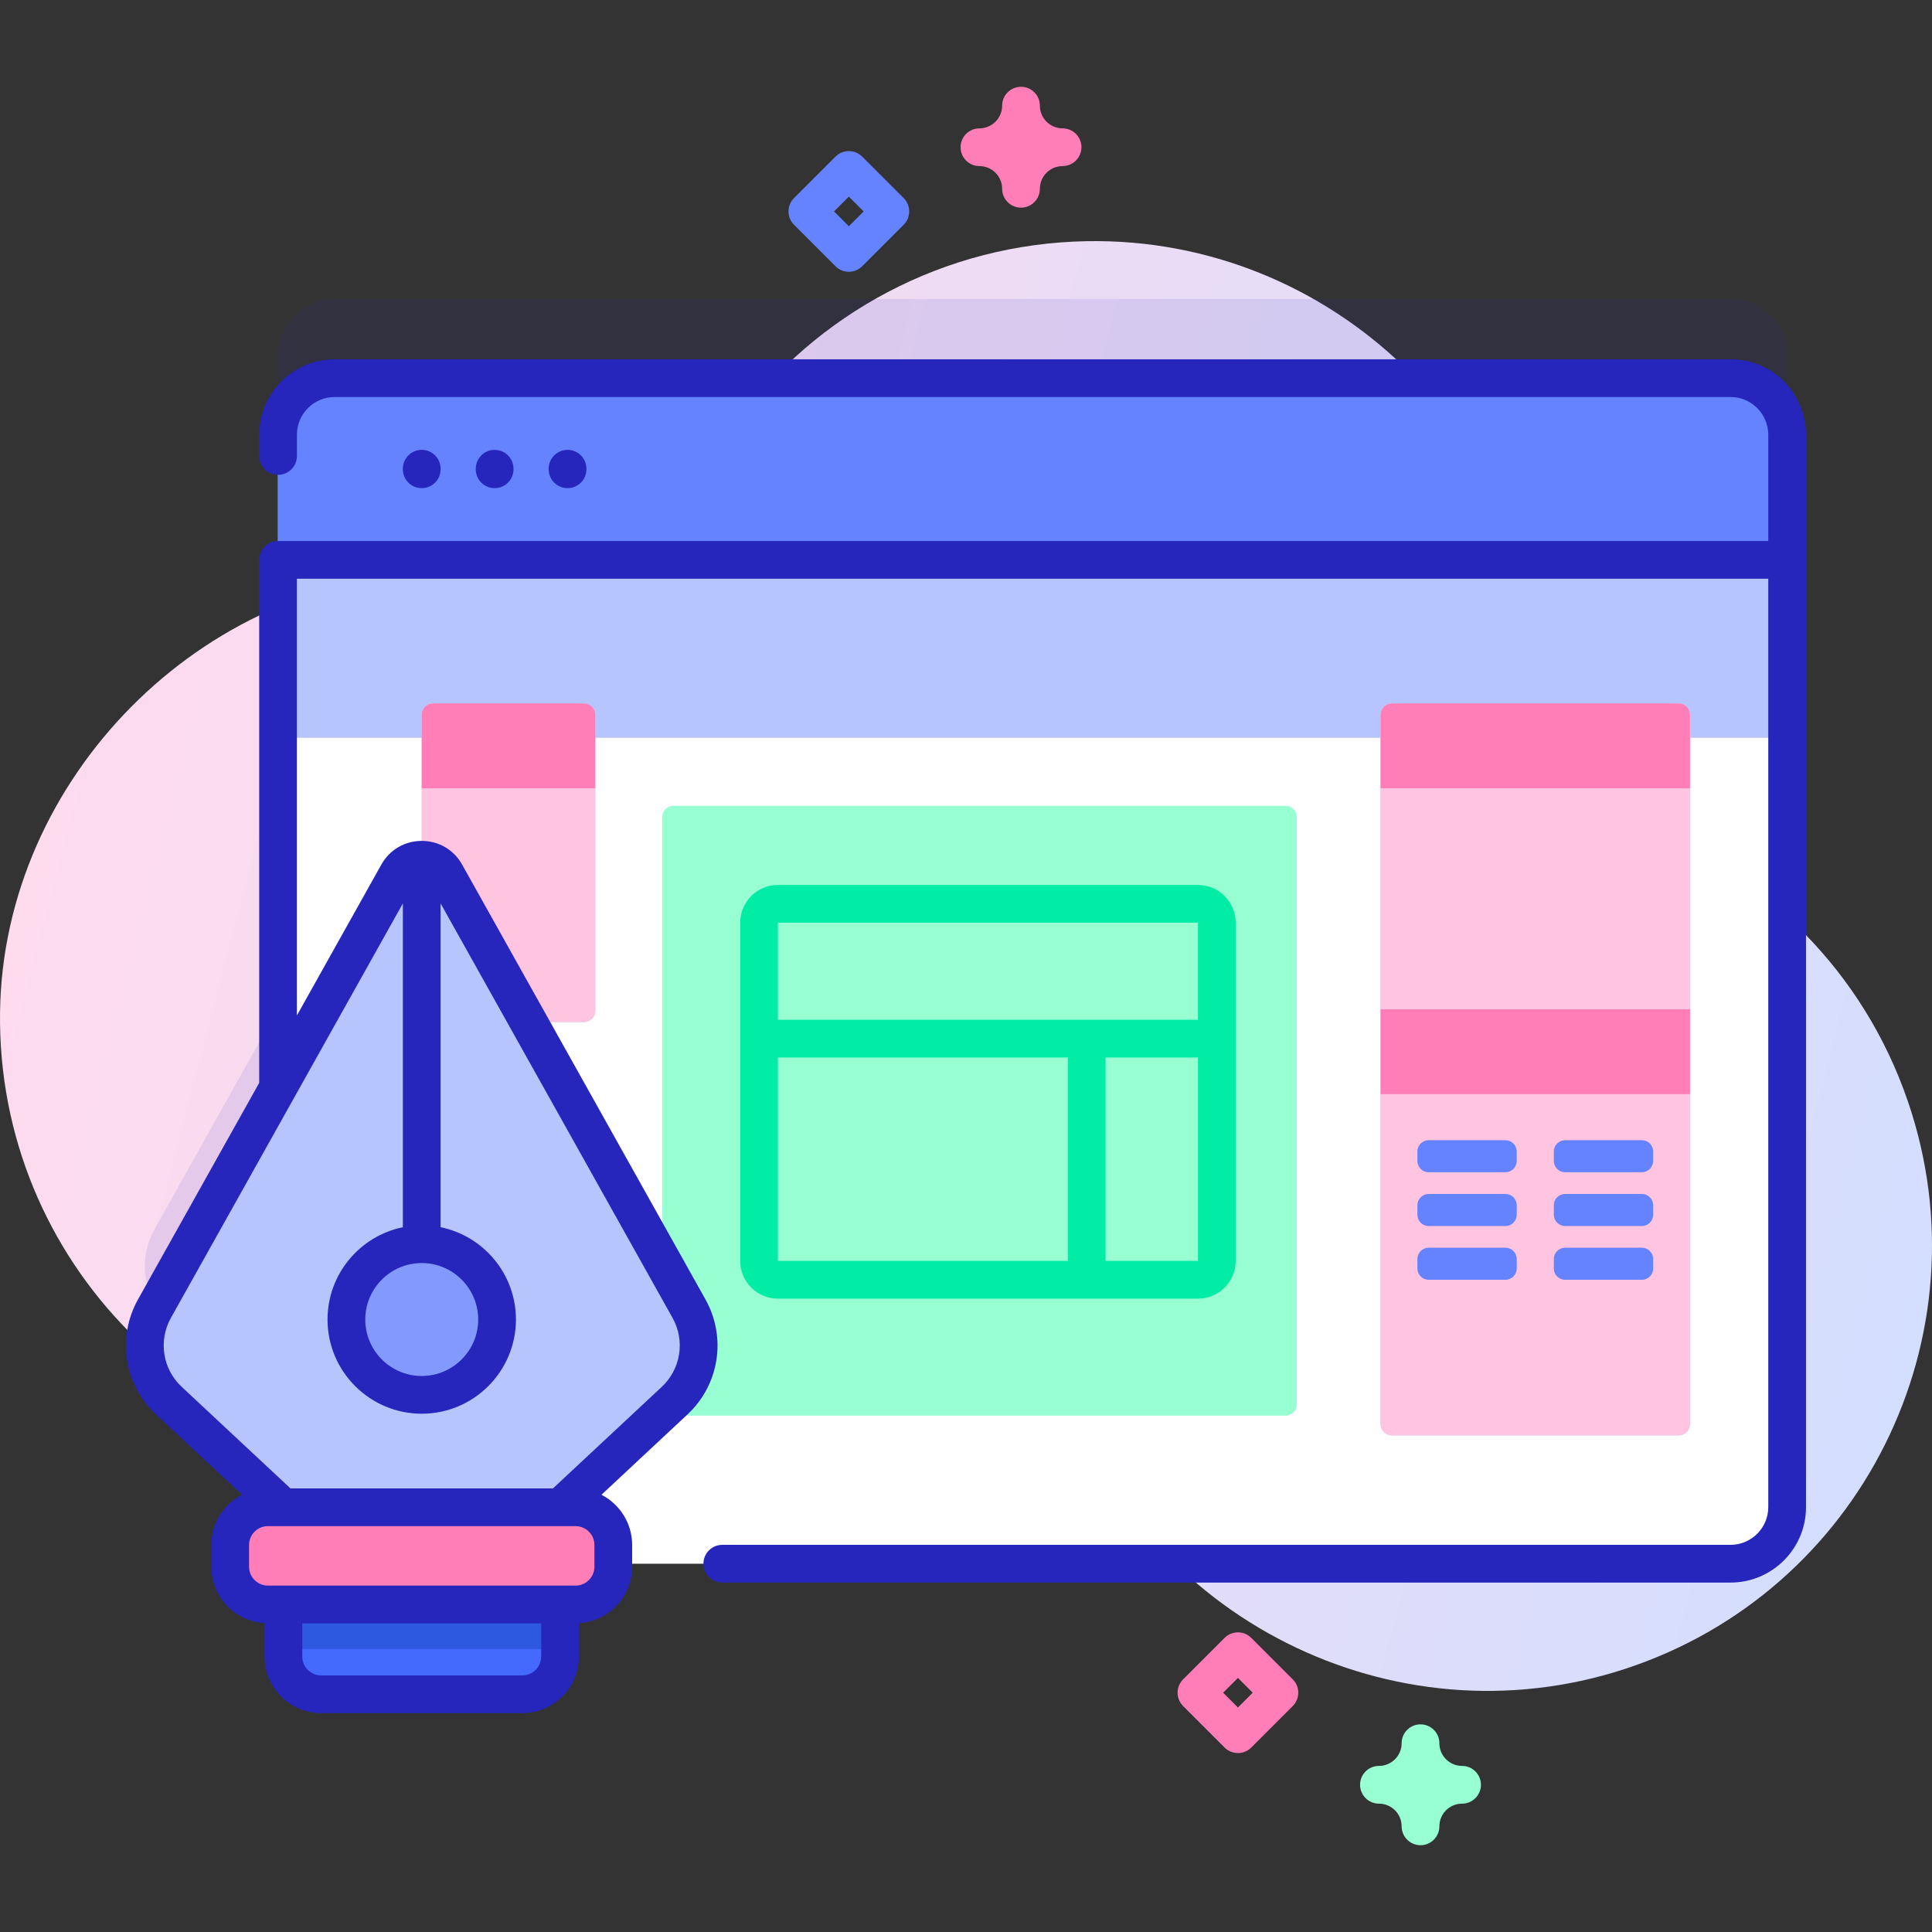 <svg id="Capa_1" enable-background="new 0 0 512 512" height="512" viewBox="0 0 512 512" width="512" xmlns="http://www.w3.org/2000/svg" xmlns:xlink="http://www.w3.org/1999/xlink"><rect x="0" y="0" width="512" height="512" fill="#333333" stroke="none"/><linearGradient id="SVGID_1_" gradientUnits="userSpaceOnUse" x1="-16.954" x2="546.144" y1="168.095" y2="315.368"><stop offset=".049" stop-color="#ffdbed"/><stop offset=".999" stop-color="#d2deff"/></linearGradient><g><path d="m505.626 291.918c-11.826-34.61-38.138-60.16-69.852-72.202-16.43-6.239-27.346-21.856-27.587-39.429-.005-.384-.012-.769-.021-1.154-1.507-64.582-55.488-116.33-120.077-115.221-38.094.654-71.788 19.355-92.905 47.92-18.185 24.599-46.49 39.965-77.08 39.949-.898 0-1.797.009-2.7.029-61.917 1.354-114.567 54.478-115.393 116.403-.879 65.932 52.303 119.654 118.032 119.654 50.947 0 94.349-32.277 110.886-77.497 4.327-11.832 17.152-18.174 29.283-14.772.151.042.303.085.455.127 11.099 3.064 18.458 13.64 17.55 25.119-1.217 15.383.581 31.255 5.798 46.796 20.521 61.135 87.188 94.685 148.493 74.68 62.711-20.465 96.379-88.184 75.118-150.402z" fill="url(#SVGID_1_)"/><path d="m458.614 79.216h-369.928c-8.278 0-14.997 6.719-14.997 14.997v173.062l-32.753 58.527c-4.496 8.034-2.925 18.1 3.805 24.383l28.948 27.02v1.203c0 8.278 6.719 14.997 14.997 14.997h369.928c8.279 0 14.997-6.719 14.997-14.997v-284.195c0-8.278-6.718-14.997-14.997-14.997z" fill="#2626bc" opacity=".1"/><path d="m473.611 115.209v284.195c0 8.278-6.719 14.997-14.997 14.997h-369.928c-8.278 0-14.997-6.719-14.997-14.997v-284.195c0-8.278 6.719-14.997 14.997-14.997h369.928c8.278 0 14.997 6.719 14.997 14.997z" fill="#fff"/><path d="m340.665 375.151h-162.201c-1.657 0-2.999-1.343-2.999-2.999v-155.602c0-1.657 1.343-2.999 2.999-2.999h162.202c1.657 0 2.999 1.343 2.999 2.999v155.601c0 1.657-1.343 3-3 3z" fill="#97ffd2"/><path d="m473.611 195.528v-80.318c0-8.278-6.719-14.997-14.997-14.997h-369.928c-8.278 0-14.997 6.719-14.997 14.997v80.318z" fill="#b7c5ff"/><path d="m473.611 148.374v-33.165c0-8.283-6.714-14.997-14.997-14.997h-369.928c-8.283 0-14.997 6.714-14.997 14.997v33.165z" fill="#6583fe"/><path d="m224.952 72.025c-1.326 0-2.598-.526-3.536-1.465l-10.993-10.993c-1.953-1.952-1.953-5.118 0-7.07l10.993-10.993c.938-.938 2.209-1.465 3.536-1.465s2.598.526 3.536 1.465l10.993 10.993c1.953 1.952 1.953 5.118 0 7.07l-10.993 10.993c-.939.939-2.21 1.465-3.536 1.465zm-3.922-15.993 3.922 3.922 3.922-3.922-3.922-3.922z" fill="#6583fe"/><path d="m376.449 489c-2.762 0-5-2.238-5-5 0-3.316-2.697-6.014-6.014-6.014-2.762 0-5-2.238-5-5s2.238-5 5-5c3.316 0 6.014-2.697 6.014-6.014 0-2.762 2.238-5 5-5s5 2.238 5 5c0 3.316 2.697 6.014 6.014 6.014 2.762 0 5 2.238 5 5s-2.238 5-5 5c-3.316 0-6.014 2.697-6.014 6.014 0 2.762-2.238 5-5 5z" fill="#97ffd2"/><path d="m444.855 380.385h-75.985c-1.657 0-2.999-1.343-2.999-2.999v-187.964c0-1.657 1.343-2.999 2.999-2.999h75.985c1.657 0 2.999 1.343 2.999 2.999v187.964c.001 1.656-1.342 2.999-2.999 2.999z" fill="#b7c5ff"/><path d="m444.855 380.385h-75.985c-1.657 0-2.999-1.343-2.999-2.999v-187.964c0-1.657 1.343-2.999 2.999-2.999h75.985c1.657 0 2.999 1.343 2.999 2.999v187.964c.001 1.656-1.342 2.999-2.999 2.999z" fill="#ffc4df"/><path d="m447.855 208.907h-81.984v-19.486c0-1.657 1.343-2.999 2.999-2.999h75.985c1.657 0 2.999 1.343 2.999 2.999v19.486z" fill="#ff7eb8"/><path d="m365.871 267.478h81.984v22.485h-81.984z" fill="#ff7eb8"/><g fill="#6583fe"><path d="m398.948 310.661h-20.329c-1.657 0-2.999-1.343-2.999-2.999v-2.5c0-1.657 1.343-2.999 2.999-2.999h20.329c1.657 0 2.999 1.343 2.999 2.999v2.5c0 1.656-1.343 2.999-2.999 2.999z"/><path d="m435.107 310.661h-20.329c-1.657 0-2.999-1.343-2.999-2.999v-2.5c0-1.657 1.343-2.999 2.999-2.999h20.329c1.657 0 2.999 1.343 2.999 2.999v2.5c.001 1.656-1.342 2.999-2.999 2.999z"/><path d="m398.948 324.908h-20.329c-1.657 0-2.999-1.343-2.999-2.999v-2.5c0-1.657 1.343-2.999 2.999-2.999h20.329c1.657 0 2.999 1.343 2.999 2.999v2.5c0 1.656-1.343 2.999-2.999 2.999z"/><path d="m435.107 324.908h-20.329c-1.657 0-2.999-1.343-2.999-2.999v-2.5c0-1.657 1.343-2.999 2.999-2.999h20.329c1.657 0 2.999 1.343 2.999 2.999v2.5c.001 1.656-1.342 2.999-2.999 2.999z"/><path d="m398.948 339.155h-20.329c-1.657 0-2.999-1.343-2.999-2.999v-2.5c0-1.657 1.343-2.999 2.999-2.999h20.329c1.657 0 2.999 1.343 2.999 2.999v2.5c0 1.656-1.343 2.999-2.999 2.999z"/><path d="m435.107 339.155h-20.329c-1.657 0-2.999-1.343-2.999-2.999v-2.5c0-1.657 1.343-2.999 2.999-2.999h20.329c1.657 0 2.999 1.343 2.999 2.999v2.5c.001 1.656-1.342 2.999-2.999 2.999z"/></g><path d="m157.754 267.847v-78.425c0-1.657-1.343-2.999-2.999-2.999h-39.992c-1.657 0-2.999 1.343-2.999 2.999v78.425c0 1.657 1.343 2.999 2.999 2.999h39.992c1.657 0 2.999-1.343 2.999-2.999z" fill="#b7c5ff"/><path d="m157.754 267.847v-78.425c0-1.657-1.343-2.999-2.999-2.999h-39.992c-1.657 0-2.999 1.343-2.999 2.999v78.425c0 1.657 1.343 2.999 2.999 2.999h39.992c1.657 0 2.999-1.343 2.999-2.999z" fill="#ffc4df"/><path d="m157.754 208.907h-45.991v-19.486c0-1.657 1.343-2.999 2.999-2.999h39.992c1.657 0 2.999 1.343 2.999 2.999v19.486z" fill="#ff7eb8"/><path d="m138.425 449h-53.323c-5.522 0-9.998-4.476-9.998-9.998v-21.996h73.319v21.996c0 5.522-4.476 9.998-9.998 9.998z" fill="#4369fd"/><path d="m75.104 417.006h73.319v19.994h-73.319z" fill="#2d58e0"/><path d="m84.905 408.675h53.716l40.164-37.49c6.73-6.282 8.301-16.348 3.805-24.383l-64.489-115.236c-2.773-4.955-9.904-4.955-12.677 0l-64.488 115.236c-4.496 8.034-2.925 18.1 3.805 24.383z" fill="#b7c5ff"/><circle cx="111.763" cy="349.686" fill="#8399fe" r="19.965"/><path d="m152.528 425.201h-81.529c-5.522 0-9.998-4.476-9.998-9.998v-5.762c0-5.522 4.476-9.998 9.998-9.998h81.529c5.522 0 9.998 4.476 9.998 9.998v5.762c0 5.521-4.476 9.998-9.998 9.998z" fill="#ff7eb8"/><path d="m116.763 124.365v-.145c0-2.762-2.239-5-5-5s-5 2.238-5 5v.145c0 2.762 2.239 5 5 5s5-2.238 5-5z" fill="#2626bc"/><path d="m136.084 124.365v-.145c0-2.762-2.239-5-5-5s-5 2.238-5 5v.145c0 2.762 2.239 5 5 5s5-2.238 5-5z" fill="#2626bc"/><path d="m155.405 124.365v-.145c0-2.762-2.239-5-5-5s-5 2.238-5 5v.145c0 2.762 2.239 5 5 5s5-2.238 5-5z" fill="#2626bc"/><path d="m458.614 95.212h-369.928c-11.026 0-19.997 8.971-19.997 19.997v5.63c0 2.762 2.239 5 5 5s5-2.238 5-5v-5.63c0-5.513 4.485-9.997 9.997-9.997h369.928c5.513 0 9.997 4.484 9.997 9.997v28.165h-394.922c-2.761 0-5 2.238-5 5v138.598l-32.116 57.389c-5.636 10.07-3.68 22.604 4.757 30.479l22.801 21.282c-4.822 2.498-8.131 7.525-8.131 13.318v5.762c0 7.968 6.251 14.486 14.104 14.953v8.847c0 8.27 6.728 14.998 14.998 14.998h53.323c8.27 0 14.998-6.729 14.998-14.998v-8.847c7.853-.467 14.104-6.985 14.104-14.953v-5.762c0-5.794-3.309-10.821-8.13-13.318l22.801-21.283c8.436-7.875 10.392-20.409 4.756-30.479l-64.489-115.236c-2.199-3.93-6.199-6.275-10.702-6.275s-8.503 2.346-10.702 6.275l-22.373 39.978v-115.728h389.922v246.027c0 5.513-4.484 9.997-9.997 9.997h-267.197c-2.761 0-5 2.238-5 5s2.239 5 5 5h267.198c11.026 0 19.997-8.971 19.997-19.997v-284.192c0-11.026-8.97-19.997-19.997-19.997zm-320.189 348.788h-53.323c-2.756 0-4.998-2.242-4.998-4.998v-8.802h63.319v8.802c0 2.756-2.242 4.998-4.998 4.998zm19.101-28.798c0 2.756-2.242 4.998-4.999 4.998h-81.528c-2.756 0-4.998-2.242-4.998-4.998v-5.762c0-2.756 2.242-4.998 4.998-4.998h81.529c2.756 0 4.999 2.242 4.999 4.998zm-45.763-80.481c8.251 0 14.965 6.714 14.965 14.966s-6.713 14.965-14.965 14.965-14.965-6.713-14.965-14.965 6.714-14.966 14.965-14.966zm-5-95.308v85.811c-11.378 2.322-19.965 12.408-19.965 24.462 0 13.766 11.199 24.965 24.965 24.965s24.965-11.199 24.965-24.965c0-12.054-8.587-22.14-19.965-24.462v-85.812l61.464 109.832c3.381 6.042 2.208 13.562-2.854 18.286l-28.549 26.647c-.088.082-.151.178-.232.265h-69.658c-.08-.086-.144-.183-.232-.265l-28.549-26.647c-5.062-4.725-6.235-12.244-2.854-18.286z" fill="#2626bc"/><path d="m342.593 445.049-10.993-10.993c-.938-.938-2.209-1.465-3.535-1.465s-2.598.527-3.536 1.465l-10.992 10.993c-1.952 1.952-1.952 5.118 0 7.07l10.992 10.993c.938.938 2.21 1.465 3.536 1.465s2.598-.526 3.535-1.465l10.993-10.993c1.953-1.952 1.953-5.118 0-7.07zm-14.529 7.457-3.922-3.922 3.922-3.922 3.922 3.922z" fill="#ff7eb8"/><path d="m259.564 44.014c3.316 0 6.014 2.697 6.014 6.014 0 2.762 2.238 5 5 5s5-2.238 5-5c0-3.316 2.697-6.014 6.014-6.014 2.762 0 5-2.238 5-5s-2.238-5-5-5c-3.316 0-6.014-2.697-6.014-6.014 0-2.762-2.238-5-5-5s-5 2.238-5 5c0 3.316-2.697 6.014-6.014 6.014-2.761 0-5 2.238-5 5s2.239 5 5 5z" fill="#ff7eb8"/><path d="m327.468 334.156v-89.638c0-5.514-4.485-9.999-9.999-9.999h-111.312c-5.514 0-9.999 4.485-9.999 9.999v89.638c0 5.514 4.485 9.999 9.999 9.999h111.312c5.513 0 9.999-4.485 9.999-9.999zm-34.488 0v-53.906h24.49l.004 53.905zm24.488-89.637.002 25.731h-111.313v-25.73zm-111.311 35.731h76.823v53.906l-76.823.001z" fill="#01eca5"/><g fill="#b7c5ff"><path d="m115.795 177.978h19.344c2.227 0 4.032-1.805 4.032-4.032s-1.805-4.032-4.032-4.032h-19.344c-2.227 0-4.032 1.805-4.032 4.032s1.805 4.032 4.032 4.032z"/><path d="m161.786 177.978h19.344c2.227 0 4.032-1.805 4.032-4.032s-1.805-4.032-4.032-4.032h-19.344c-2.227 0-4.032 1.805-4.032 4.032s1.805 4.032 4.032 4.032z"/><path d="m207.777 177.978h19.344c2.227 0 4.032-1.805 4.032-4.032s-1.805-4.032-4.032-4.032h-19.344c-2.227 0-4.032 1.805-4.032 4.032s1.805 4.032 4.032 4.032z"/><path d="m253.768 177.978h19.344c2.227 0 4.032-1.805 4.032-4.032s-1.805-4.032-4.032-4.032h-19.344c-2.227 0-4.032 1.805-4.032 4.032s1.805 4.032 4.032 4.032z"/><path d="m299.759 177.978h19.344c2.227 0 4.032-1.805 4.032-4.032s-1.805-4.032-4.032-4.032h-19.344c-2.227 0-4.032 1.805-4.032 4.032s1.806 4.032 4.032 4.032z"/></g></g></svg>